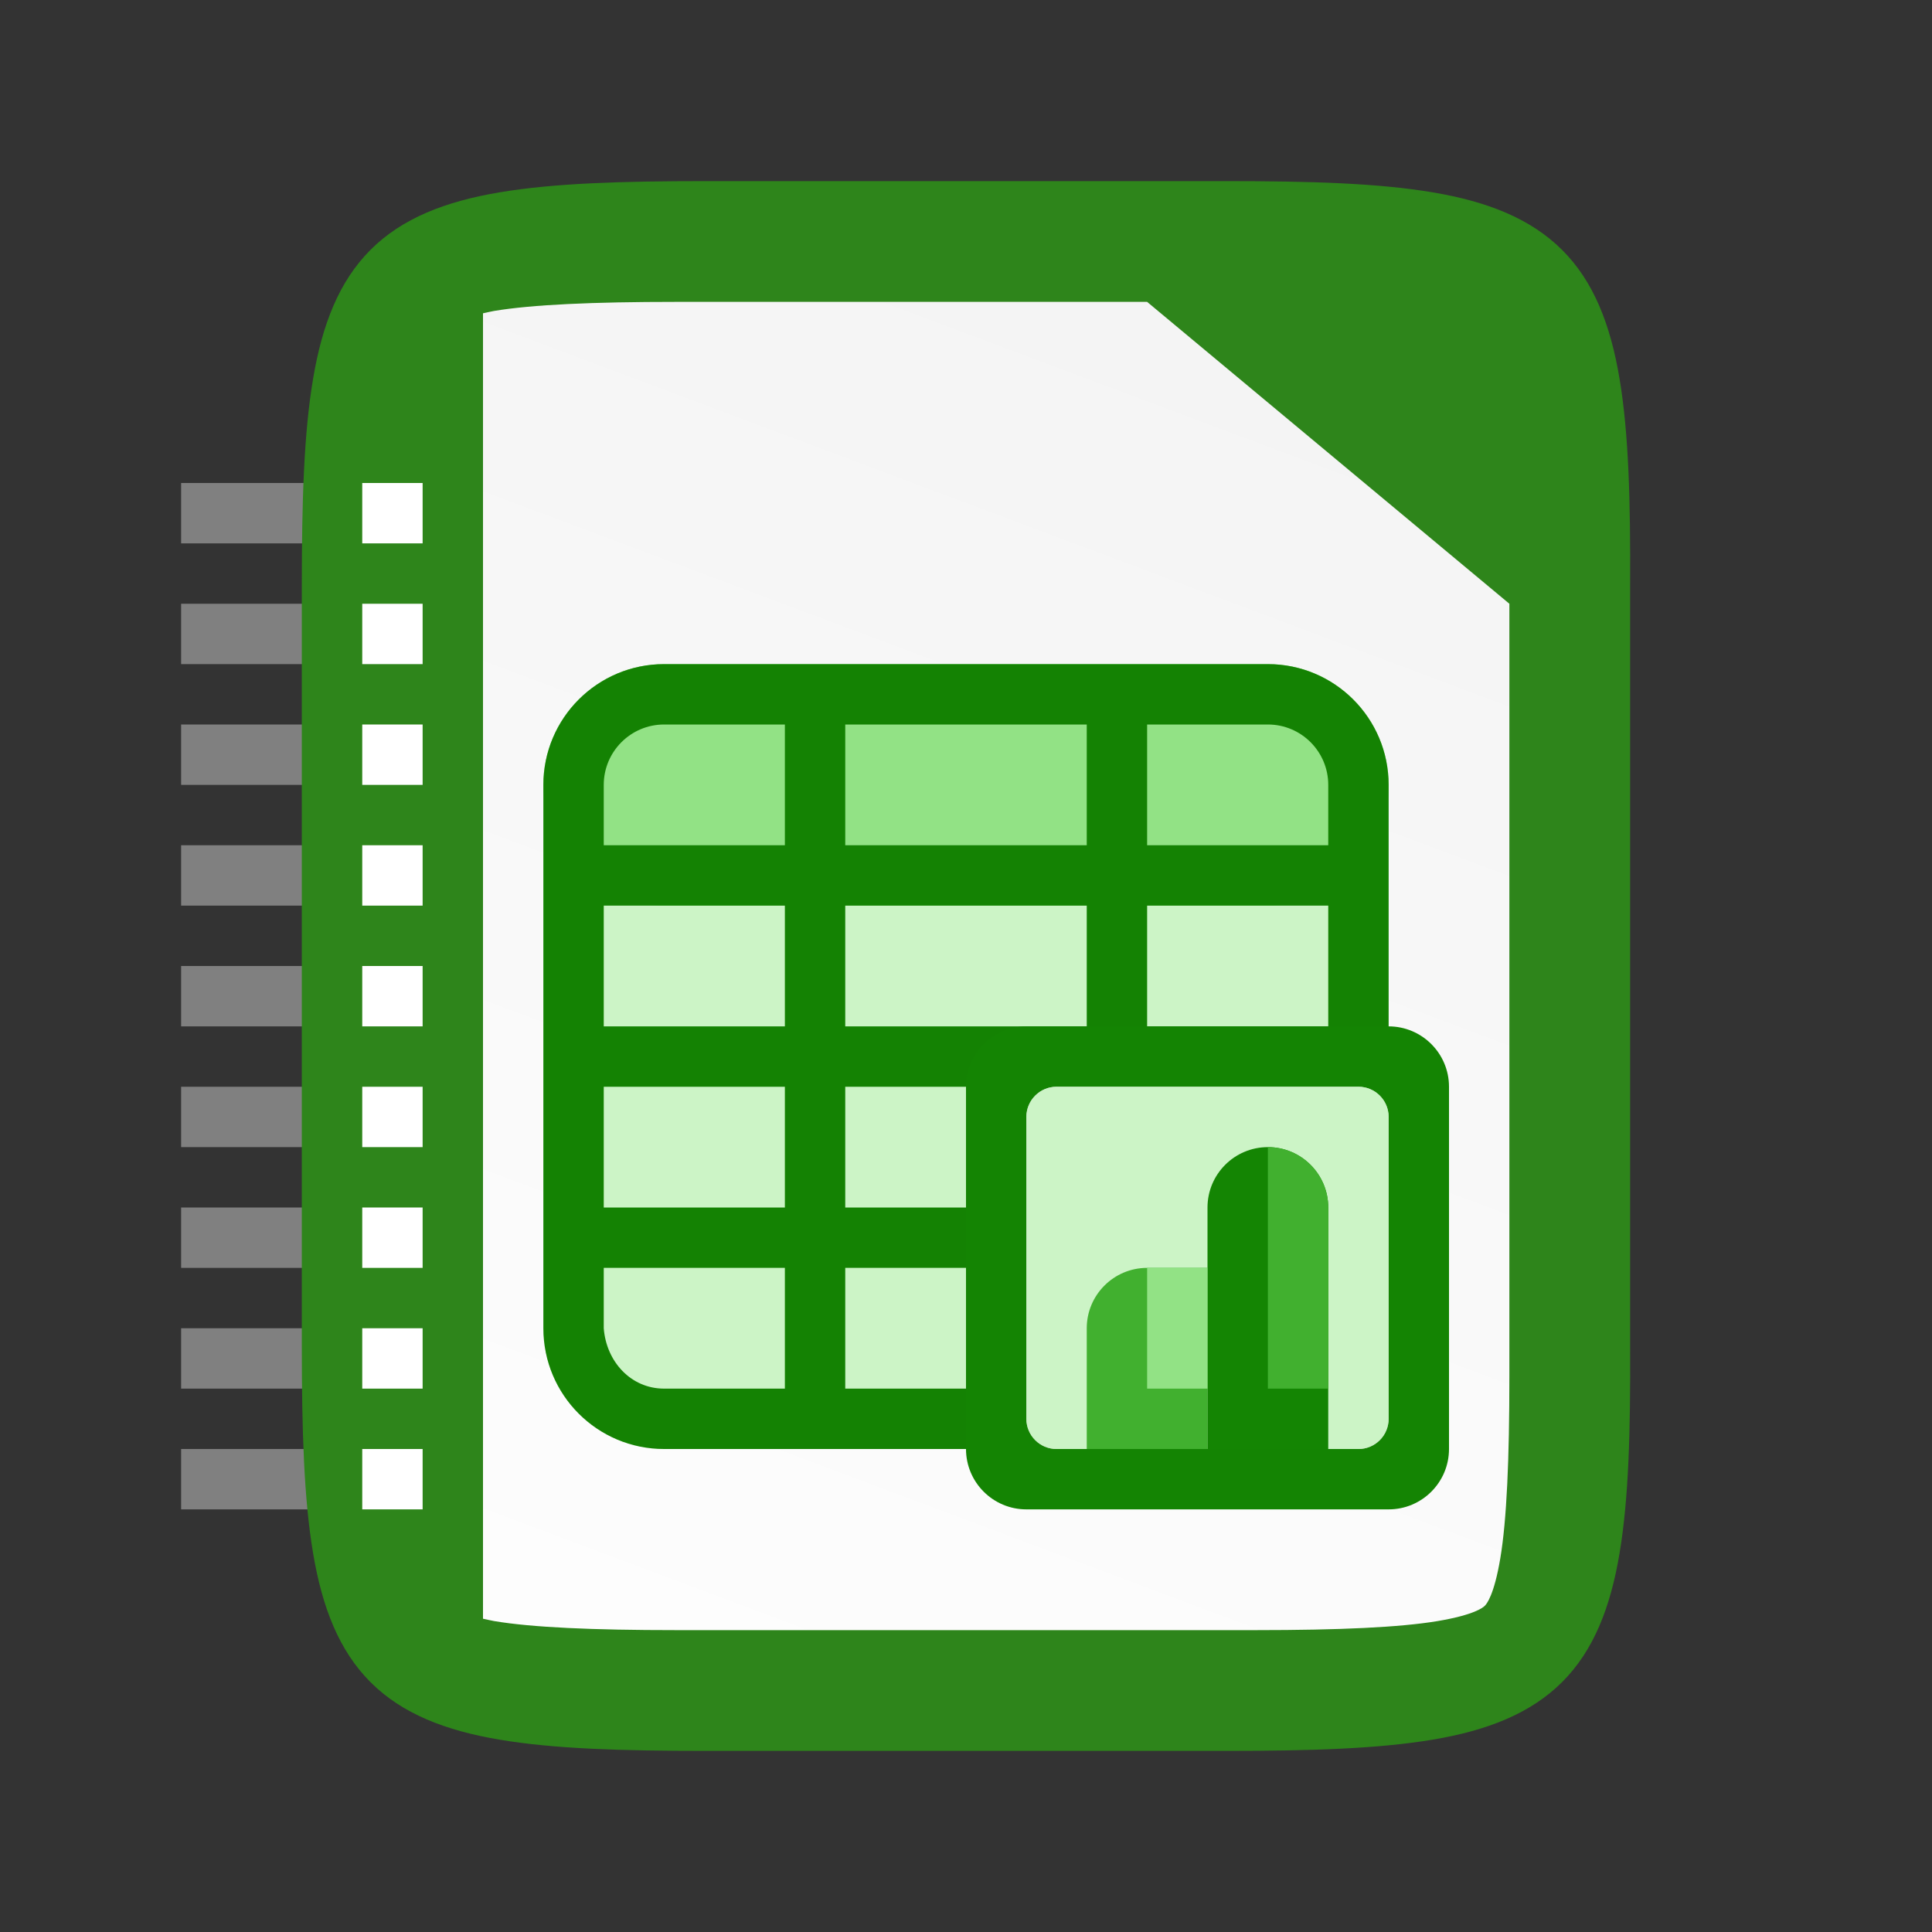<?xml version="1.0" encoding="UTF-8" standalone="no"?>
<svg
   viewBox="0 0 32 32"
   version="1.1"
   id="svg4"
   sodipodi:docname="lx03254.svg"
   inkscape:export-filename="/home/jupiter007/Libreoffice yaru theme fullcolor/build/res/lx03254.png"
   inkscape:export-xdpi="96"
   inkscape:export-ydpi="96"
   inkscape:version="1.1 (ce6663b3b7, 2021-05-25)"
   xmlns:inkscape="http://www.inkscape.org/namespaces/inkscape"
   xmlns:sodipodi="http://sodipodi.sourceforge.net/DTD/sodipodi-0.dtd"
   xmlns:xlink="http://www.w3.org/1999/xlink"
   xmlns="http://www.w3.org/2000/svg"
   xmlns:svg="http://www.w3.org/2000/svg"
   xmlns:rdf="http://www.w3.org/1999/02/22-rdf-syntax-ns#"
   xmlns:cc="http://creativecommons.org/ns#"
   xmlns:dc="http://purl.org/dc/elements/1.1/">
  <rect x="0" y="0" width="32" height="32" fill="#333333" stroke="none"/>
  <defs
     id="defs8">
    <linearGradient
       id="linearGradient7723">
      <stop
         id="stop7721"
         style="stop-color:#2e851b;stop-opacity:1"
         offset="0" />
      <stop
         id="stop7715"
         style="stop-color:#18a003;stop-opacity:1"
         offset="1" />
    </linearGradient>
    <linearGradient
       id="linearGradient13214">
      <stop
         id="stop13216"
         style="stop-color:#18a303;stop-opacity:1"
         offset="0" />
      <stop
         id="stop13218"
         style="stop-color:#106802;stop-opacity:1"
         offset="1" />
    </linearGradient>
    <linearGradient
       id="linearGradient15606-6">
      <stop
         style="stop-color: rgb(255, 255, 255); stop-opacity: 0.588;"
         offset="0"
         id="stop15608-8" />
      <stop
         style="stop-color: rgb(255, 255, 255); stop-opacity: 0.863;"
         offset="1"
         id="stop15610-7" />
    </linearGradient>
    <clipPath
       clipPathUnits="userSpaceOnUse"
       id="clipPath959">
      <path
         style="color:#000000;display:inline;overflow:visible;visibility:visible;opacity:1;fill:#46a926;fill-opacity:1;fill-rule:nonzero;stroke:none;stroke-width:2;stroke-miterlimit:4;stroke-dasharray:none;stroke-opacity:1;marker:none;enable-background:accumulate"
         d="m 330.193,134 c -5.615,0 -6.22,0.577 -6.192,6.204 v 7.796 7.796 c -0.028,5.627 0.577,6.204 6.192,6.204 h 11.615 c 5.615,0 6.192,-0.577 6.192,-6.204 v -7.796 -7.796 c 0,-5.627 -0.577,-6.204 -6.192,-6.204 z"
         id="path961"
         inkscape:connector-curvature="0"
         sodipodi:nodetypes="scccssscsss" />
    </clipPath>
    <linearGradient
       gradientTransform="translate(-320,-132)"
       inkscape:collect="always"
       xlink:href="#linearGradient4338"
       id="linearGradient1313"
       x1="340"
       y1="132"
       x2="328"
       y2="164"
       gradientUnits="userSpaceOnUse" />
    <linearGradient
       inkscape:collect="always"
       id="linearGradient4338">
      <stop
         style="stop-color:#f2f2f2;stop-opacity:1"
         offset="0"
         id="stop4340" />
      <stop
         style="stop-color:#ffffff;stop-opacity:1"
         offset="1"
         id="stop4342" />
    </linearGradient>
  </defs>
  <sodipodi:namedview
     pagecolor="#ffffff"
     bordercolor="#666666"
     borderopacity="1"
     objecttolerance="10"
     gridtolerance="10"
     guidetolerance="10"
     inkscape:pageopacity="0"
     inkscape:pageshadow="2"
     inkscape:window-width="1920"
     inkscape:window-height="1043"
     id="namedview6"
     showgrid="true"
     inkscape:zoom="14.75"
     inkscape:cx="1.8305085"
     inkscape:cy="12.949153"
     inkscape:window-x="1920"
     inkscape:window-y="0"
     inkscape:window-maximized="1"
     inkscape:current-layer="svg4"
     inkscape:pagecheckerboard="0">
    <inkscape:grid
       type="xygrid"
       id="grid2515" />
  </sodipodi:namedview>
  <rect
     style="fill:#808080;fill-opacity:1;fill-rule:evenodd;stroke-width:3;stroke-linecap:square"
     id="rect1862"
     width="3"
     height="1"
     x="3"
     y="8" />
  <rect
     style="fill:#808080;fill-opacity:1;fill-rule:evenodd;stroke-width:3;stroke-linecap:square"
     id="rect2076"
     width="3"
     height="1"
     x="3"
     y="10" />
  <rect
     style="fill:#808080;fill-opacity:1;fill-rule:evenodd;stroke-width:3;stroke-linecap:square"
     id="rect2078"
     width="3"
     height="1"
     x="3"
     y="12" />
  <rect
     style="fill:#808080;fill-opacity:1;fill-rule:evenodd;stroke-width:3;stroke-linecap:square"
     id="rect2080"
     width="3"
     height="1"
     x="3"
     y="14" />
  <rect
     style="fill:#808080;fill-opacity:1;fill-rule:evenodd;stroke-width:3;stroke-linecap:square"
     id="rect2082"
     width="3"
     height="1"
     x="3"
     y="16" />
  <rect
     style="fill:#808080;fill-opacity:1;fill-rule:evenodd;stroke-width:3;stroke-linecap:square"
     id="rect2084"
     width="3"
     height="1"
     x="3"
     y="18" />
  <rect
     style="fill:#808080;fill-opacity:1;fill-rule:evenodd;stroke-width:3;stroke-linecap:square"
     id="rect2086"
     width="3"
     height="1"
     x="3"
     y="20" />
  <rect
     style="fill:#808080;fill-opacity:1;fill-rule:evenodd;stroke-width:3;stroke-linecap:square"
     id="rect2088"
     width="3"
     height="1"
     x="3"
     y="22" />
  <rect
     style="fill:#808080;fill-opacity:1;fill-rule:evenodd;stroke-width:3;stroke-linecap:square"
     id="rect2090"
     width="3"
     height="1"
     x="3"
     y="24" />
  <path
     inkscape:connector-curvature="0"
     id="path922"
     d="m 20.306,3 c 1.412,0 2.522,0.034 3.424,0.186 0.901,0.151 1.62,0.432 2.143,0.953 0.523,0.521 0.803,1.239 0.953,2.141 0.15,0.902 0.181,2.01 0.174,3.426 v 6.294 6.296 c 0.007,1.415 -0.024,2.523 -0.174,3.424 -0.15,0.902 -0.43,1.619 -0.953,2.141 -0.523,0.521 -1.241,0.802 -2.143,0.953 -0.901,0.151 -2.011,0.186 -3.424,0.186 h -8.615 c -1.412,0 -2.518,-0.034 -3.418,-0.186 -0.899,-0.151 -1.616,-0.431 -2.137,-0.953 -0.521,-0.522 -0.8,-1.238 -0.951,-2.139 -0.151,-0.901 -0.186,-2.011 -0.186,-3.426 v -6.296 -6.296 c 0,-1.415 0.034,-2.525 0.186,-3.426 0.151,-0.901 0.43,-1.617 0.951,-2.139 0.521,-0.522 1.237,-0.802 2.137,-0.953 0.899,-0.151 2.006,-0.186 3.418,-0.186 z"
     style="color:#000000;display:inline;overflow:visible;visibility:visible;fill:#2e851b;fill-opacity:1;fill-rule:nonzero;stroke:none;stroke-width:1;marker:none;enable-background:accumulate"
     sodipodi:nodetypes="scccccccsssscssscsccsss" />
  <path
     id="path1295"
     style="color:#000000;font-style:normal;font-variant:normal;font-weight:normal;font-stretch:normal;font-size:medium;line-height:normal;font-family:sans-serif;font-variant-ligatures:normal;font-variant-position:normal;font-variant-caps:normal;font-variant-numeric:normal;font-variant-alternates:normal;font-feature-settings:normal;text-indent:0;text-align:start;text-decoration:none;text-decoration-line:none;text-decoration-style:solid;text-decoration-color:#000000;letter-spacing:normal;word-spacing:normal;text-transform:none;writing-mode:lr-tb;direction:ltr;text-orientation:mixed;dominant-baseline:auto;baseline-shift:baseline;text-anchor:start;white-space:normal;shape-padding:0;clip-rule:nonzero;display:inline;overflow:visible;visibility:visible;isolation:auto;mix-blend-mode:normal;color-interpolation:sRGB;color-interpolation-filters:linearRGB;solid-color:#000000;solid-opacity:1;vector-effect:none;fill:url(#linearGradient1313);fill-opacity:1;fill-rule:nonzero;stroke:none;stroke-width:5;stroke-linecap:butt;stroke-linejoin:miter;stroke-miterlimit:4;stroke-dasharray:none;stroke-dashoffset:0;stroke-opacity:1;marker:none;color-rendering:auto;image-rendering:auto;shape-rendering:auto;text-rendering:auto;enable-background:accumulate"
     d="M 11.193 5 C 9.821 5 8.815 5.045 8.184 5.15 C 8.109 5.163 8.061 5.177 8 5.189 L 8 26.811 C 8.061 26.823 8.109 26.837 8.184 26.85 C 8.815 26.956 9.821 27 11.193 27 L 20.809 27 C 22.181 27 23.183 26.955 23.812 26.85 C 24.428 26.746 24.567 26.623 24.594 26.596 C 24.622 26.567 24.746 26.427 24.85 25.809 C 24.956 25.177 25 24.172 25 22.797 L 25 15 L 25 10 L 19 5 L 11.193 5 z " />
  <g
     transform="translate(-335,-127)"
     id="g68"
     style="clip-rule:evenodd;display:inline;fill-rule:evenodd;enable-background:new">
    <path
       d="m 356,138 h -10 c -1.105,0 -2,0.896 -2,2 v 9 c 0,1.105 0.895,2 2,2 h 10 c 1.105,0 2,-0.895 2,-2 v -9 c 0,-1.104 -0.895,-2 -2,-2 z"
       style="fill:#ccf4c6;fill-rule:nonzero"
       id="path66"
       sodipodi:nodetypes="sssssssss" />
  </g>
  <g
     transform="translate(-335,-127)"
     id="g72"
     style="clip-rule:evenodd;display:inline;fill-rule:evenodd;enable-background:new">
    <path
       d="m 356,138 h -10 c -1.105,0 -2,0.896 -2,2 0,1.105 0.895,2 2,2 h 10 c 1.105,0 2,-0.895 2,-2 0,-1.104 -0.895,-2 -2,-2 z"
       style="fill:#92e285;fill-rule:nonzero"
       id="path70"
       sodipodi:nodetypes="sssssss" />
  </g>
  <g
     transform="translate(-335,-127)"
     id="g76"
     style="clip-rule:evenodd;display:inline;fill-rule:evenodd;enable-background:new">
    <path
       d="m 346,138 c -1.105,0 -2,0.896 -2,2 v 9 c 0,1.105 0.895,2 2,2 h 10 c 1.105,0 2,-0.895 2,-2 v -9 c 0,-1.104 -0.895,-2 -2,-2 z m -1,2 c 0,-0.552 0.448,-1 1,-1 h 2 v 2 h -3 z m 4,-1 h 4 v 2 h -4 z m 5,0 h 2 c 0.552,0 1,0.448 1,1 v 1 h -3 z m -9,3 h 3 v 2 h -3 z m 4,0 h 4 v 2 h -4 z m 5,0 h 3 v 2 h -3 z m -9,3 h 3 v 2 h -3 z m 4,0 h 4 v 2 h -4 z m 5,0 h 3 v 2 h -3 z m -9,3 h 3 v 2 h -2 c -0.552,0 -0.958,-0.449 -1,-1 z m 4,0 h 4 v 2 h -4 z m 5,0 h 3 v 1 c 0,0.553 -0.448,1 -1,1 h -2 z"
       style="fill:#148203;fill-rule:nonzero"
       id="path74"
       sodipodi:nodetypes="ssssssssssscccsccccccssccccccccccccccccccccccccccccccccccccssccccccccsscc" />
  </g>
  <g
     transform="translate(-335,-127)"
     id="g80"
     style="clip-rule:evenodd;display:inline;fill-rule:evenodd;enable-background:new">
    <path
       d="m 358,144 h -6 c -0.552,0 -1,0.448 -1,1 v 6 c 0,0.552 0.448,1 1,1 h 6 c 0.552,0 1,-0.448 1,-1 v -6 c 0,-0.552 -0.448,-1 -1,-1 z"
       style="fill:#148403;fill-rule:nonzero"
       id="path78" />
  </g>
  <g
     transform="translate(-335,-127)"
     id="g84"
     style="clip-rule:evenodd;display:inline;fill-rule:evenodd;enable-background:new">
    <path
       d="m 357.5,145 h -5 c -0.276,0 -0.5,0.224 -0.5,0.5 v 5 c 0,0.276 0.224,0.5 0.5,0.5 h 5 c 0.276,0 0.5,-0.224 0.5,-0.5 v -5 c 0,-0.276 -0.224,-0.5 -0.5,-0.5 z"
       style="fill:#cccccc;fill-rule:nonzero"
       id="path82" />
  </g>
  <g
     transform="translate(-335,-127)"
     id="g88"
     style="clip-rule:evenodd;display:inline;fill-rule:evenodd;enable-background:new">
    <path
       d="m 357.5,145 h -5 c -0.276,0 -0.5,0.224 -0.5,0.5 v 5 c 0,0.276 0.224,0.5 0.5,0.5 h 5 c 0.276,0 0.5,-0.224 0.5,-0.5 v -5 c 0,-0.276 -0.224,-0.5 -0.5,-0.5 z"
       style="fill:#ccf4c6;fill-rule:nonzero"
       id="path86" />
  </g>
  <g
     transform="translate(-335,-127)"
     id="g92"
     style="clip-rule:evenodd;display:inline;fill-rule:evenodd;enable-background:new">
    <path
       d="m 355,148 h -1 c -0.552,0 -1,0.448 -1,1 v 2 h 2 z"
       style="fill:#41b02f;fill-rule:nonzero"
       id="path90" />
  </g>
  <g
     transform="translate(-335,-127)"
     id="g96"
     style="clip-rule:evenodd;display:inline;fill-rule:evenodd;enable-background:new">
    <path
       d="m 357,151 v -4 c 0,-0.552 -0.448,-1 -1,-1 -0.552,0 -1,0.448 -1,1 v 4 z"
       style="fill:#148503;fill-rule:nonzero"
       id="path94" />
  </g>
  <g
     transform="translate(-335,-127)"
     id="g100"
     style="clip-rule:evenodd;display:inline;fill-rule:evenodd;enable-background:new">
    <rect
       x="354"
       y="148"
       width="1"
       height="2"
       style="fill:#92e285;fill-rule:nonzero"
       id="rect98" />
  </g>
  <g
     transform="translate(-335,-127)"
     id="g104"
     style="clip-rule:evenodd;display:inline;fill-rule:evenodd;enable-background:new">
    <path
       d="m 357,150 v -3 c 0,-0.552 -0.448,-1 -1,-1 v 4 z"
       style="fill:#41b02f;fill-rule:nonzero"
       id="path102" />
  </g>
  <rect
     style="fill:#ffffff;fill-rule:evenodd;stroke-width:3;stroke-linecap:square"
     id="rect1656"
     width="1"
     height="1"
     x="6"
     y="8" />
  <rect
     style="fill:#ffffff;fill-rule:evenodd;stroke-width:3;stroke-linecap:square"
     id="rect1658"
     width="1"
     height="1"
     x="6"
     y="10" />
  <rect
     style="fill:#ffffff;fill-rule:evenodd;stroke-width:3;stroke-linecap:square"
     id="rect1740"
     width="1"
     height="1"
     x="6"
     y="12" />
  <rect
     style="fill:#ffffff;fill-rule:evenodd;stroke-width:3;stroke-linecap:square"
     id="rect1742"
     width="1"
     height="1"
     x="6"
     y="14" />
  <rect
     style="fill:#ffffff;fill-rule:evenodd;stroke-width:3;stroke-linecap:square"
     id="rect1744"
     width="1"
     height="1"
     x="6"
     y="16" />
  <rect
     style="fill:#ffffff;fill-rule:evenodd;stroke-width:3;stroke-linecap:square"
     id="rect1746"
     width="1"
     height="1"
     x="6"
     y="18" />
  <rect
     style="fill:#ffffff;fill-rule:evenodd;stroke-width:3;stroke-linecap:square"
     id="rect1748"
     width="1"
     height="1"
     x="6"
     y="20" />
  <rect
     style="fill:#ffffff;fill-rule:evenodd;stroke-width:3;stroke-linecap:square"
     id="rect1750"
     width="1"
     height="1"
     x="6"
     y="22" />
  <rect
     style="fill:#ffffff;fill-rule:evenodd;stroke-width:3;stroke-linecap:square"
     id="rect1752"
     width="1"
     height="1"
     x="6"
     y="24" />
</svg>
